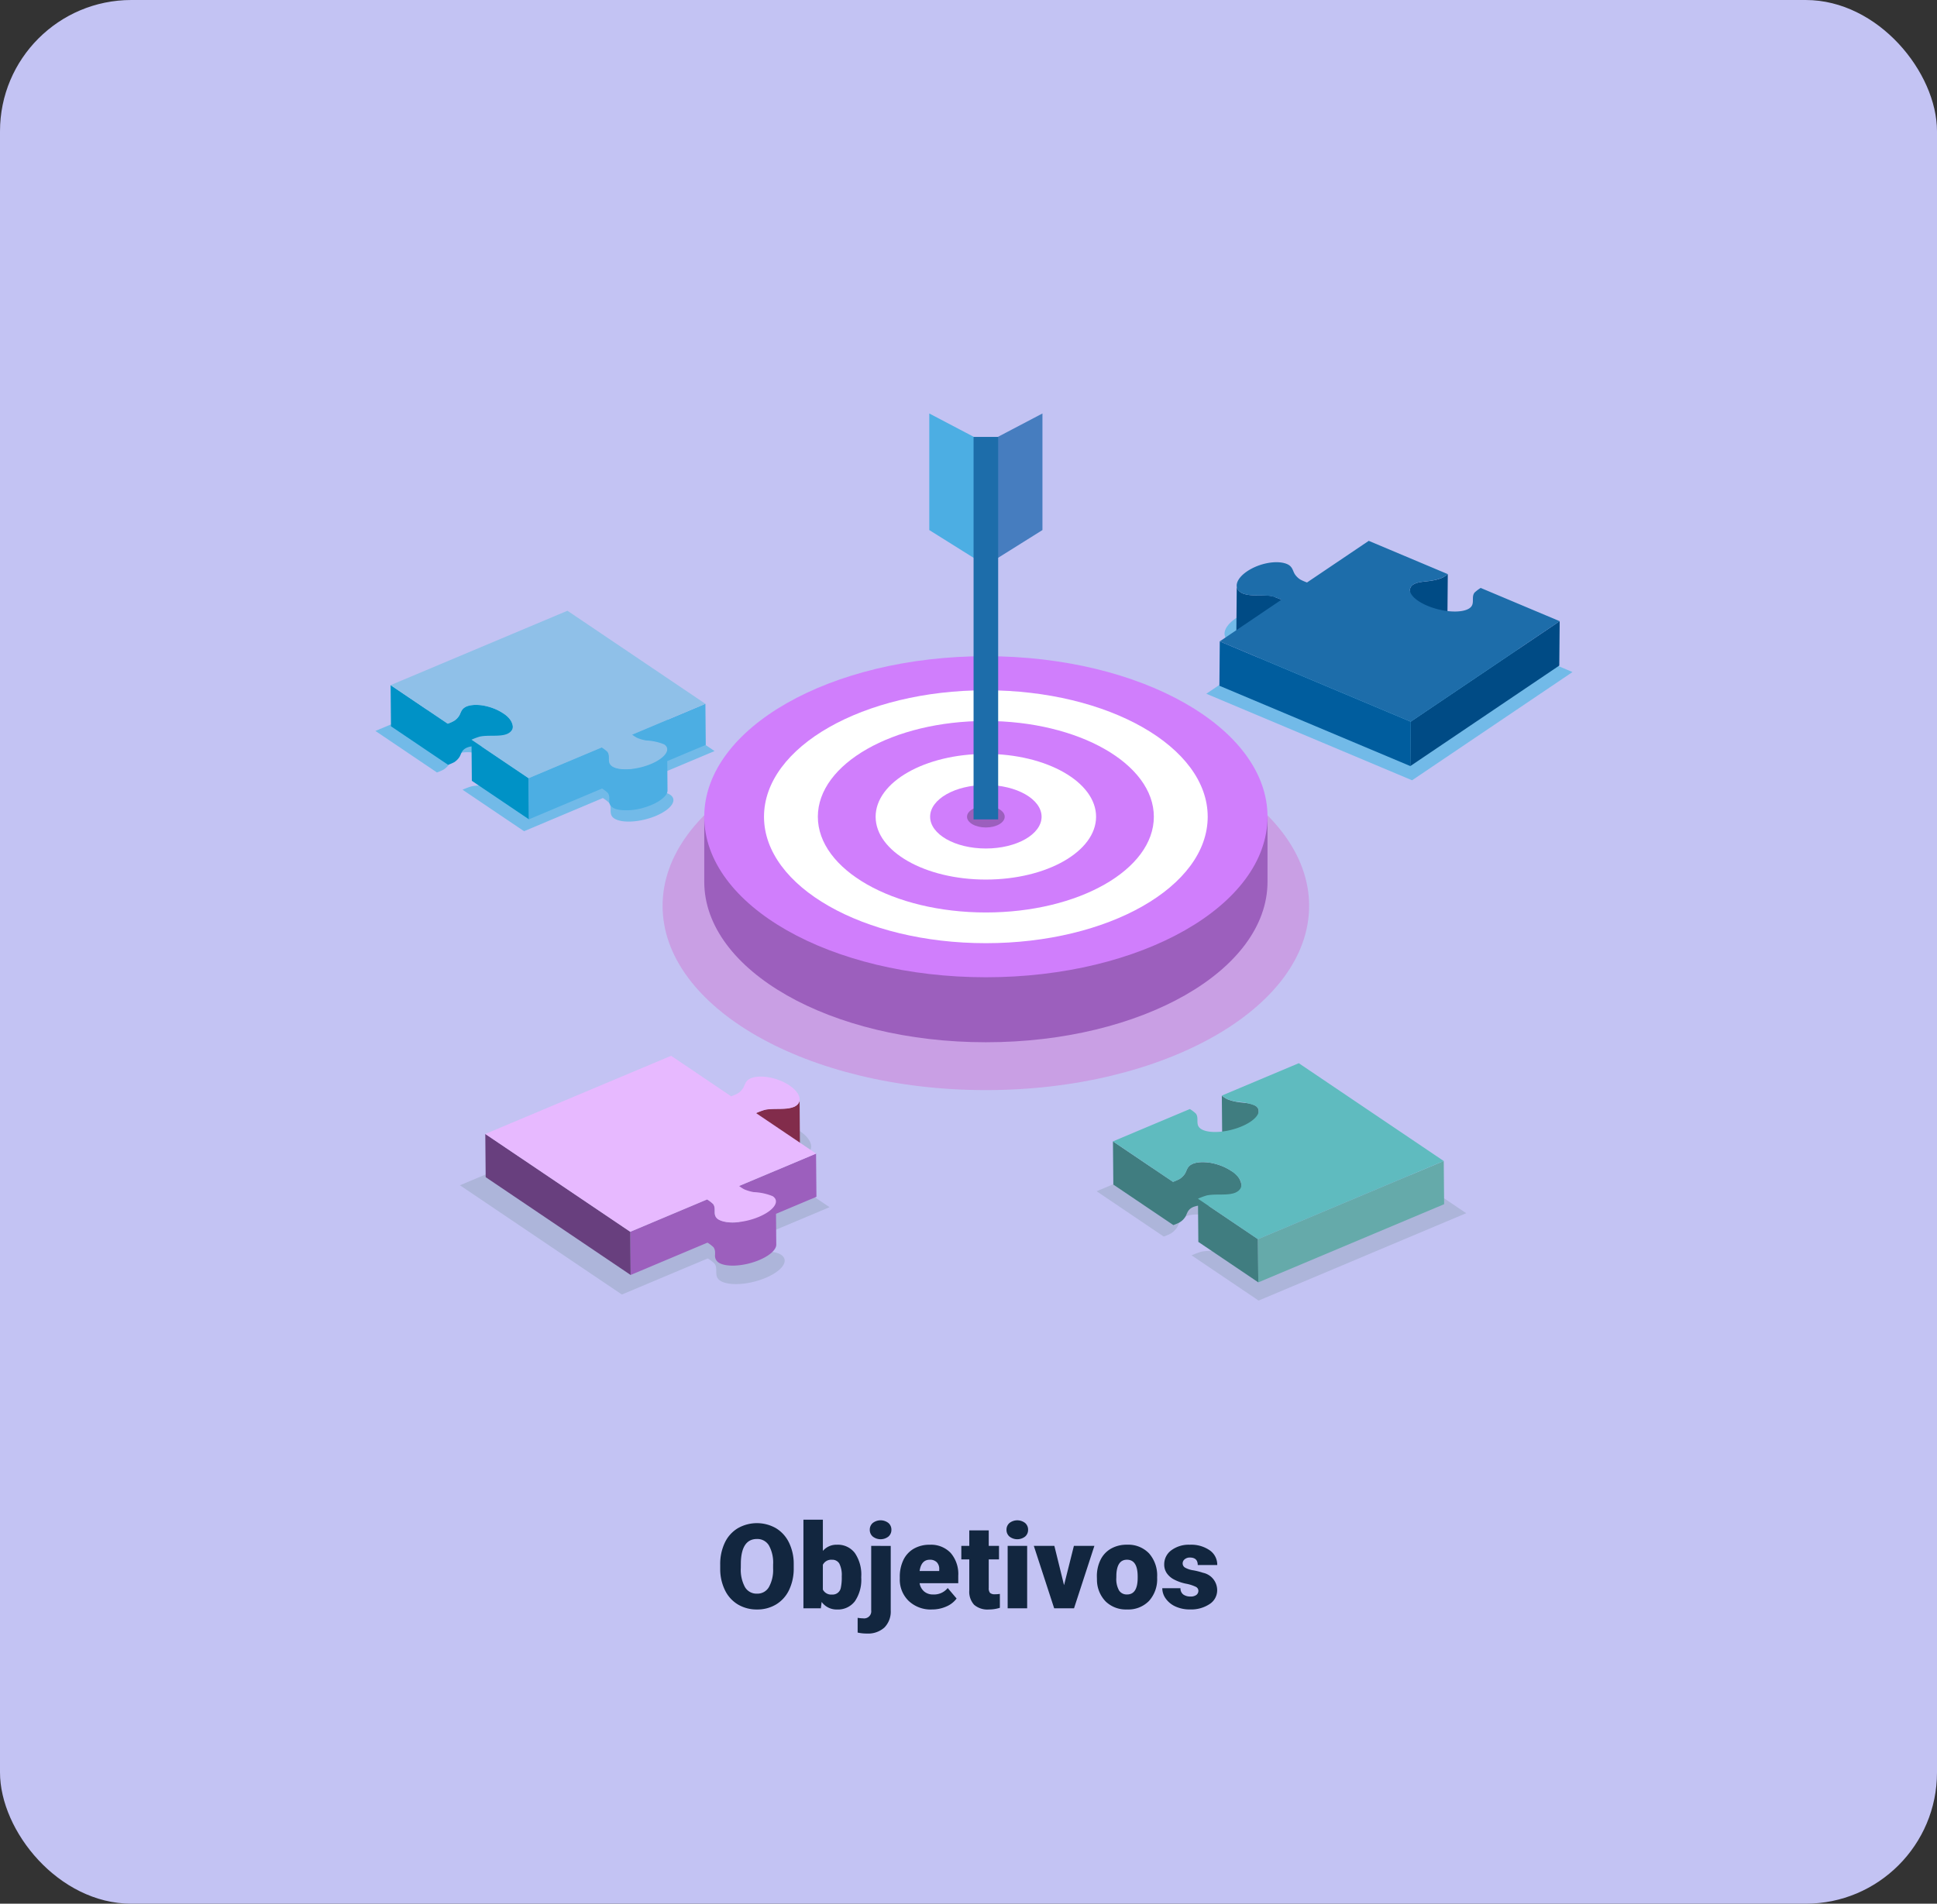 <svg xmlns="http://www.w3.org/2000/svg" xmlns:xlink="http://www.w3.org/1999/xlink" width="295" height="290" viewBox="0 0 295 290"><rect x="0" y="0" width="295" height="290" fill="#333333" stroke="none"/><defs><clipPath id="a"><rect width="199.287" height="195.9" fill="none"/></clipPath><clipPath id="c"><rect width="98.466" height="56.14" transform="translate(52.555 81.92)" fill="none"/></clipPath><clipPath id="d"><rect width="51.824" height="34.308" transform="translate(137.355 54.389)" fill="none"/></clipPath></defs><g transform="translate(-282 -5375)"><rect width="295" height="290" rx="20" transform="translate(282 5375)" fill="#c3c3f3"/><path d="M87.882,12.865a7.546,7.546,0,0,1-.694,3.313A5.132,5.132,0,0,1,85.215,18.4a5.494,5.494,0,0,1-2.914.778,5.572,5.572,0,0,1-2.9-.751,5.123,5.123,0,0,1-1.973-2.149,7.329,7.329,0,0,1-.743-3.208v-.721a7.58,7.58,0,0,1,.69-3.318A5.119,5.119,0,0,1,79.353,6.81,5.854,5.854,0,0,1,85.184,6.8,5.211,5.211,0,0,1,87.166,9a7.362,7.362,0,0,1,.716,3.274Zm-3.138-.536a5.381,5.381,0,0,0-.637-2.9,2.044,2.044,0,0,0-1.824-.989q-2.32,0-2.452,3.48l-.009.94a5.535,5.535,0,0,0,.624,2.892A2.041,2.041,0,0,0,82.3,16.768a2.016,2.016,0,0,0,1.8-.993,5.383,5.383,0,0,0,.642-2.856Zm13.421,2a5.8,5.8,0,0,1-.967,3.595,3.238,3.238,0,0,1-2.725,1.257,2.81,2.81,0,0,1-2.338-1.151L92.013,19H89.359V5.5h2.962v4.755a2.711,2.711,0,0,1,2.136-.94A3.239,3.239,0,0,1,97.2,10.589a5.826,5.826,0,0,1,.967,3.586Zm-2.971-.185a3.878,3.878,0,0,0-.365-1.956,1.229,1.229,0,0,0-1.121-.584,1.418,1.418,0,0,0-1.389.765v3.779a1.426,1.426,0,0,0,1.406.756,1.258,1.258,0,0,0,1.327-1.02A7.333,7.333,0,0,0,95.195,14.14Zm7.462-4.649v9.835a3.452,3.452,0,0,1-.967,2.6,3.714,3.714,0,0,1-2.672.914,6.308,6.308,0,0,1-1.4-.149V20.45a5.667,5.667,0,0,0,.835.079,1.084,1.084,0,0,0,1.23-1.222V9.49Zm-3.19-2.452A1.322,1.322,0,0,1,99.923,6,1.943,1.943,0,0,1,102.3,6a1.322,1.322,0,0,1,.457,1.037,1.322,1.322,0,0,1-.457,1.037,1.943,1.943,0,0,1-2.373,0A1.322,1.322,0,0,1,99.466,7.038Zm9.466,12.138a4.889,4.889,0,0,1-3.542-1.305,4.507,4.507,0,0,1-1.354-3.4v-.246a5.84,5.84,0,0,1,.541-2.575,3.955,3.955,0,0,1,1.578-1.727,4.763,4.763,0,0,1,2.461-.611,4.117,4.117,0,0,1,3.164,1.244,4.887,4.887,0,0,1,1.16,3.467v1.151h-5.889a2.135,2.135,0,0,0,.694,1.257,2.066,2.066,0,0,0,1.389.457,2.662,2.662,0,0,0,2.2-.984l1.354,1.6a3.784,3.784,0,0,1-1.569,1.217A5.3,5.3,0,0,1,108.932,19.176ZM108.6,11.6q-1.3,0-1.547,1.723h2.988v-.229a1.467,1.467,0,0,0-.36-1.1A1.434,1.434,0,0,0,108.6,11.6Zm8.982-4.474V9.49h1.564v2.057h-1.564V15.9a1.111,1.111,0,0,0,.193.747,1.037,1.037,0,0,0,.765.211,4.345,4.345,0,0,0,.738-.053v2.118a5.466,5.466,0,0,1-1.67.255,3.1,3.1,0,0,1-2.259-.721,2.954,2.954,0,0,1-.729-2.188v-4.72h-1.213V9.49h1.213V7.126ZM123.434,19h-2.971V9.49h2.971ZM120.288,7.038A1.322,1.322,0,0,1,120.745,6a1.943,1.943,0,0,1,2.373,0,1.322,1.322,0,0,1,.457,1.037,1.322,1.322,0,0,1-.457,1.037,1.943,1.943,0,0,1-2.373,0A1.322,1.322,0,0,1,120.288,7.038Zm8.763,8.438,1.5-5.985h3.12l-3.1,9.51h-3.023l-3.1-9.51h3.129Zm5-1.318a5.613,5.613,0,0,1,.554-2.536A3.96,3.96,0,0,1,136.2,9.912a4.791,4.791,0,0,1,2.435-.6A4.373,4.373,0,0,1,142,10.637a5.076,5.076,0,0,1,1.23,3.6v.105a4.925,4.925,0,0,1-1.235,3.529,4.384,4.384,0,0,1-3.344,1.305,4.434,4.434,0,0,1-3.261-1.217,4.761,4.761,0,0,1-1.327-3.3Zm2.962.185a3.538,3.538,0,0,0,.413,1.934,1.376,1.376,0,0,0,1.222.615q1.582,0,1.617-2.435v-.3q0-2.558-1.635-2.558-1.485,0-1.608,2.206Zm12.5,1.986a.684.684,0,0,0-.4-.606,6.016,6.016,0,0,0-1.5-.475,6.853,6.853,0,0,1-1.828-.646,3.062,3.062,0,0,1-1.1-.971,2.319,2.319,0,0,1-.378-1.31,2.628,2.628,0,0,1,1.081-2.158,4.453,4.453,0,0,1,2.83-.848,4.934,4.934,0,0,1,3.023.853,2.666,2.666,0,0,1,1.143,2.241h-2.971q0-1.143-1.2-1.143a1.194,1.194,0,0,0-.782.259.8.8,0,0,0-.316.646.737.737,0,0,0,.387.642,3.654,3.654,0,0,0,1.235.4,10.671,10.671,0,0,1,1.49.378,2.706,2.706,0,0,1,2.145,2.646,2.491,2.491,0,0,1-1.156,2.118,5.068,5.068,0,0,1-2.993.817,5.172,5.172,0,0,1-2.18-.439,3.645,3.645,0,0,1-1.494-1.2,2.707,2.707,0,0,1-.536-1.591h2.769a1.145,1.145,0,0,0,.439.962,1.808,1.808,0,0,0,1.081.3,1.422,1.422,0,0,0,.91-.246A.787.787,0,0,0,149.511,16.328Z" transform="translate(315 5601)" fill="#12263f"/><g transform="translate(330.356 5403)"><g clip-path="url(#a)"><g clip-path="url(#a)"><g opacity="0.4"><g clip-path="url(#c)"><path d="M101.788,138.06c-27.19,0-49.233-12.566-49.233-28.071S74.6,81.92,101.788,81.92s49.232,12.569,49.232,28.069-22.041,28.071-49.232,28.071" fill="#d268cc"/></g></g><path d="M58.9,96.416v9.9c0,13.507,19.2,24.455,42.892,24.455s42.891-10.948,42.891-24.455v-9.9Z" fill="#9c5fbd"/><path d="M101.788,120.87C78.1,120.87,58.9,109.922,58.9,96.415s19.2-24.454,42.892-24.454,42.891,10.95,42.891,24.454-19.2,24.455-42.891,24.455" fill="#d07efc"/><path d="M101.788,115.679C83.128,115.679,68,107.056,68,96.415s15.127-19.263,33.787-19.263,33.787,8.626,33.787,19.263-15.126,19.264-33.787,19.264" fill="#fff"/><path d="M101.788,111C87.659,111,76.2,104.473,76.2,96.416S87.659,81.83,101.788,81.83s25.584,6.531,25.584,14.586S115.919,111,101.788,111" fill="#d07efc"/><path d="M101.788,105.987C92.517,105.987,85,101.7,85,96.416s7.516-9.571,16.787-9.571,16.787,4.285,16.787,9.571-7.516,9.571-16.787,9.571" fill="#fff"/><path d="M101.788,101.255c-4.687,0-8.488-2.166-8.488-4.839s3.8-4.839,8.488-4.839,8.487,2.167,8.487,4.839-3.8,4.839-8.487,4.839" fill="#d07efc"/><path d="M101.788,98.052c-1.585,0-2.87-.732-2.87-1.636s1.285-1.636,2.87-1.636,2.87.732,2.87,1.636-1.285,1.636-2.87,1.636" fill="#9c5fbd"/><path d="M101.788,58.142V39.514l8.618-4.527V52.745Z" fill="#467dbf"/><path d="M101.788,58.142V39.514L93.17,34.987V52.745Z" fill="#4caee3"/><rect width="3.745" height="58.267" transform="translate(99.916 38.556)" fill="#1d6daa"/><path d="M118.655,153.467l13.081-5.5a6.294,6.294,0,0,1,1.023.777c.612.805-.177,1.9.848,2.6,1.264.851,4.37.665,6.941-.416l.212-.092c2.415-1.077,3.383-2.581,2.156-3.409-.785-.53-2.137-.5-3.24-.7a7.209,7.209,0,0,1-1.616-.471,5.622,5.622,0,0,1-.882-.575l13.1-5.51,24.668,16.644-31.621,13.306-10.205-6.887c.04-.019.083-.038.127-.057a12.1,12.1,0,0,1,1.347-.495c1.522-.334,3.58.072,4.895-.481,1.611-.718,1.282-2.345-.7-3.683-2-1.353-4.943-1.9-6.562-1.217-1,.447-.965,1.152-1.354,1.729a2.991,2.991,0,0,1-.9.865c-.048.029-.232.122-.465.226-.192.085-.418.178-.628.249Z" fill="#adb5da"/><path d="M143.337,141.234a.946.946,0,0,0-.476-.779,1.6,1.6,0,0,0-.162-.094l-.053-.026c-.04-.02-.082-.039-.124-.056l-.031-.014-.028-.009c-.068-.026-.137-.05-.209-.071h0q-.111-.031-.225-.057l-.026-.007-.032-.006c-.09-.02-.182-.037-.276-.053h-.008l-.023,0c-.1-.016-.2-.03-.294-.043l-.031,0-.314-.037-.019,0-.254-.029c-.1-.011-.2-.023-.3-.036l-.055-.007c-.1-.013-.193-.026-.287-.041l-.147-.025c-.1-.019-.2-.039-.3-.061l-.053-.012q-.109-.024-.216-.051l-.006,0c-.072-.018-.143-.038-.214-.058l-.067-.02-.146-.046-.07-.024-.145-.053-.055-.02q-.092-.036-.177-.075a5.043,5.043,0,0,1-.789-.515l.058,6.582a5.121,5.121,0,0,0,.789.515c.057.026.116.05.177.075l.013.005.041.015c.048.018.1.036.147.053l.068.023.15.048.041.012.021.006c.071.021.143.041.216.059h0c.073.018.147.036.221.052l.021,0c.01,0,.02,0,.03.006.1.022.2.043.3.061l.123.022.024,0c.094.015.19.029.286.042l.058.007c.1.013.194.024.293.036h0l.193.022.078.009.318.038.025,0c.1.013.2.027.3.043l.032.005c.094.015.185.033.276.053l.058.012c.077.018.152.037.225.058s.144.046.213.072l.059.023c.042.018.084.037.124.057a.519.519,0,0,1,.053.026,1.7,1.7,0,0,1,.161.094.944.944,0,0,1,.477.779Z" fill="#407d80"/><path d="M133.8,155.728l.068-.015.091-.02.077-.013.064-.011.048,5.515,9.134,6.163-.059-6.581-7.565-5.106c.111.013.222.029.334.047l.077.014.125.022.091.018.12.025.084.019.195.047.054.014c.081.021.162.043.243.067l.047.014c.112.033.223.068.334.106l.017.006c.11.038.221.078.33.121l.027.01c.125.05.249.1.372.157l.018.008c.125.057.247.116.368.179l.012.005c.122.064.243.131.36.2l.006,0c.12.071.236.144.349.221a2.926,2.926,0,0,1,1.545,2.094q-.03-3.291-.058-6.581a2.926,2.926,0,0,0-1.545-2.1c-.113-.077-.229-.15-.348-.221l-.007,0c-.117-.07-.237-.136-.36-.2l-.012-.006c-.121-.063-.243-.122-.368-.178l-.018-.008c-.122-.056-.247-.108-.372-.158l-.007,0-.02-.007c-.11-.043-.221-.084-.333-.122l-.013-.005c-.112-.038-.224-.073-.337-.107l-.026-.008-.017-.005c-.082-.024-.164-.046-.246-.068l-.05-.012-.2-.048-.038-.009c-.013,0-.027-.006-.042-.009l-.125-.026-.087-.017c-.042-.009-.084-.016-.126-.023l-.061-.011-.016,0c-.113-.018-.226-.034-.337-.047l-.027,0-.019,0c-.1-.01-.2-.019-.291-.026l-.023,0-.032,0c-.179-.011-.353-.015-.523-.01h-.057c-.083,0-.164.007-.244.013h-.019c-.084.007-.166.017-.247.028l-.026,0-.018,0-.1.017-.07.012-.1.021-.053.012-.007,0c-.071.017-.141.037-.208.058l-.046.015c-.067.023-.134.046-.2.073s-.1.046-.143.07l-.039.022-.049.027-.037.024-.049.032c-.024.017-.048.034-.07.052l-.041.03-.014.011c-.027.023-.052.046-.076.069l-.009.008c-.02.019-.039.039-.057.058l-.015.018-.025.029-.05.062-.021.029-.012.016-.021.033-.039.06-.027.048q-.018.03-.033.06l-.011.021-.012.023c-.017.035-.034.071-.05.106l-.011.023c-.021.047-.041.095-.061.142s-.032.072-.047.108c-.007.014-.013.028-.019.042-.019.043-.039.086-.061.129-.011.023-.024.045-.036.067s-.011.022-.017.032q-.029.048-.06.1l-.043.06c-.02.029-.042.058-.065.087l-.03.038c-.03.037-.062.074-.095.111l-.008.009c-.036.038-.073.077-.113.114l-.034.033c-.029.026-.058.053-.089.079l-.046.038c-.03.025-.062.049-.094.073l-.045.033c-.048.034-.1.067-.149.1l-.016.01-.007,0-.021.011-.011.006-.025.013-.018.008-.026.014-.024.011a.223.223,0,0,1-.027.013l-.031.016-.03.014-.034.016-.048.022-.022.01-.075.034c-.173.077-.375.161-.562.224l-9.144-6.17.057,6.582,9.144,6.17c.188-.064.39-.147.563-.224l.141-.064,0,0,.059-.028,0,0,.042-.02.017-.008.031-.016.02-.009.022-.012.02-.01.016-.008.017-.009.01-.006.01-.006,0,0c.053-.032.1-.065.15-.1l.043-.032c.033-.025.066-.05.1-.075l.023-.018.021-.019c.031-.026.06-.052.089-.079l.036-.033q.059-.057.111-.114l0,0,.008-.009c.033-.036.064-.073.094-.11l.03-.038c.023-.028.044-.057.065-.085a.2.2,0,0,1,.017-.023l.025-.038c.022-.032.042-.064.061-.1l.019-.035.032-.059v0c.022-.043.042-.087.062-.131l.018-.04c.016-.036.032-.072.047-.108s.041-.1.063-.144a.122.122,0,0,1,.009-.02c.016-.037.034-.073.052-.109l.021-.042c.011-.021.022-.042.034-.062l.027-.047c.012-.02.026-.041.039-.061l.032-.048.023-.03q.022-.03.048-.06c.009-.01.017-.021.026-.03.023-.026.046-.05.071-.075l.009-.009c.029-.028.059-.054.091-.08l.04-.03c.023-.018.047-.035.072-.052l.047-.032.087-.051.039-.022c.045-.024.092-.047.143-.07s.129-.051.2-.073l.046-.015c.067-.021.136-.041.207-.058" fill="#407d80"/><path d="M171.523,148.858l.058,6.582-28.3,11.908-.058-6.582Z" fill="#65aaaa"/><path d="M121.148,145.869l11.707-4.926a5.646,5.646,0,0,1,.915.694c.548.721-.158,1.7.76,2.324,1.13.762,3.91.6,6.211-.373.064-.027.127-.054.189-.082,2.162-.964,3.029-2.31,1.93-3.051a8.53,8.53,0,0,0-2.9-.626,6.426,6.426,0,0,1-1.446-.421,5.04,5.04,0,0,1-.79-.515l11.721-4.931,22.077,14.9-28.3,11.908-9.133-6.164.113-.052a11.028,11.028,0,0,1,1.205-.442c1.363-.3,3.205.064,4.381-.431,1.442-.642,1.148-2.1-.626-3.3-1.795-1.211-4.424-1.7-5.872-1.089-.9.4-.864,1.031-1.212,1.548a2.683,2.683,0,0,1-.81.774c-.043.026-.208.109-.416.2-.173.077-.375.161-.562.224Z" fill="#5fbbbf"/><path d="M70.618,163.153c-.784-.53-2.138-.5-3.239-.7a7.267,7.267,0,0,1-1.616-.471,5.7,5.7,0,0,1-.883-.575l13.1-5.512-10.2-6.885c.042-.021.086-.041.132-.061a12,12,0,0,1,1.342-.492c1.521-.335,3.58.071,4.948-.5,1.558-.7,1.23-2.322-.754-3.66-2.005-1.353-4.942-1.9-6.609-1.2-.955.427-.917,1.131-1.306,1.708a2.968,2.968,0,0,1-.9.865c-.048.029-.232.122-.465.226-.193.086-.418.179-.628.25L53.31,139.252,21.689,152.557,46.357,169.2l13.082-5.5a6.305,6.305,0,0,1,1.022.777c.611.805-.177,1.9.848,2.6,1.263.852,4.37.666,6.941-.416.072-.03.143-.061.213-.092,2.415-1.077,3.382-2.58,2.155-3.408" fill="#adb5da"/><path d="M73.421,139.455c0,.016,0,.032,0,.048a.435.435,0,0,1,0,.051l0,.042-.006.049-.009.048-.008.036-.013.048a.355.355,0,0,1-.01.035l-.008.02a1.069,1.069,0,0,1-.055.131v0a1.068,1.068,0,0,1-.073.12l-.013.02a1.31,1.31,0,0,1-.089.111l-.028.029-.031.032-.038.035-.035.031-.033.027-.063.048-.035.025c-.023.016-.048.032-.073.047l-.033.021-.067.036c-.012.007-.024.015-.037.021-.037.019-.074.037-.113.054a2.962,2.962,0,0,1-.464.15c-.13.031-.264.056-.4.076s-.265.034-.4.045c-.189.015-.383.024-.58.029-.429.013-.869.009-1.3.021-.193.005-.384.014-.569.029l.058,6.582c.185-.015.376-.024.568-.029.429-.013.869-.009,1.3-.021.2-.005.391-.014.58-.029.136-.011.27-.026.4-.045s.271-.045.4-.076a2.974,2.974,0,0,0,.465-.15c.039-.018.077-.036.113-.055l.031-.016c.025-.014.05-.027.074-.042l.008,0,.021-.013c.026-.016.052-.033.076-.05l.034-.024.064-.048.019-.015.014-.012.035-.031.037-.035c.011-.01.022-.021.032-.032l.019-.02.008-.009a1.05,1.05,0,0,0,.09-.112l0-.007.008-.011a1.168,1.168,0,0,0,.072-.121h0a1.307,1.307,0,0,0,.056-.134l0-.01,0-.007.012-.04c0-.014.008-.029.011-.043s.006-.027.009-.04l.007-.032v-.012c0-.018.005-.035.007-.053l0-.038c0-.019,0-.039,0-.059v-.041Z" fill="#822c4b"/><path d="M68.114,141.074l-.008,0a10.846,10.846,0,0,0-1.194.438c-.041.019-.081.037-.117.055l.058,6.582c.036-.018.076-.037.117-.055a11.14,11.14,0,0,1,1.194-.439h.008c.1-.023.21-.042.318-.058.129-.018.263-.033.4-.044l-.058-6.582c-.136.011-.267.026-.4.044-.107.016-.214.035-.317.058" fill="#822c4b"/><path d="M75.985,154.314l-.058-6.582-11.721,4.932.048,5.477a5.188,5.188,0,0,1-3.244-.41,1.176,1.176,0,0,1-.517-1.07l0-.326a1.462,1.462,0,0,0-.239-.927,5.765,5.765,0,0,0-.914-.7L47.629,159.64l.057,6.582,11.708-4.927a5.678,5.678,0,0,1,.915.7,1.355,1.355,0,0,1,.237.826l0,.325a1.237,1.237,0,0,0,.519,1.172c1.131.762,3.911.6,6.211-.372.065-.027.129-.055.192-.083,1.53-.682,2.411-1.556,2.4-2.271q-.02-2.343-.041-4.685Z" fill="#9c5fbd"/><path d="M72.542,140.623l.058,6.582c-1.225.516-3.067.152-4.429.451a11.061,11.061,0,0,0-1.2.441l-.117.054-.058-6.582.117-.054a10.775,10.775,0,0,1,1.2-.44c1.362-.3,3.2.064,4.429-.452" fill="#822c4b"/><path d="M47.629,159.639l-22.076-14.9.058,6.582,22.076,14.9Z" fill="#683f7e"/><path d="M69.341,154.226a8.529,8.529,0,0,0-2.9-.626A6.472,6.472,0,0,1,65,153.179a5.117,5.117,0,0,1-.79-.515l11.721-4.932-9.132-6.163.117-.054a11.061,11.061,0,0,1,1.2-.441c1.362-.3,3.2.064,4.429-.451,1.394-.622,1.1-2.078-.675-3.276-1.794-1.211-4.423-1.7-5.915-1.07-.855.381-.821,1.012-1.169,1.529a2.672,2.672,0,0,1-.81.774c-.043.026-.208.109-.416.2-.172.077-.374.16-.562.223l-9.144-6.17-28.3,11.908,22.075,14.9,11.709-4.926a5.7,5.7,0,0,1,.914.7c.547.72-.159,1.7.759,2.323,1.131.762,3.911.6,6.212-.372.065-.027.128-.055.191-.083,2.161-.964,3.026-2.309,1.928-3.05" fill="#e7b9ff"/><path d="M8.82,83.348,37.834,71.139,60.468,86.412,48.451,91.469a5.22,5.22,0,0,0,.81.528,6.6,6.6,0,0,0,1.482.431c1.011.187,2.252.156,2.972.642,1.126.76.239,2.14-1.977,3.128l-.195.085c-2.359.992-5.21,1.163-6.369.381-.941-.635-.217-1.643-.779-2.381a5.734,5.734,0,0,0-.938-.713l-12,5.051L22.089,92.3l.12-.055a11.225,11.225,0,0,1,1.233-.452c1.4-.306,3.286.066,4.492-.441,1.478-.659,1.177-2.152-.643-3.38-1.839-1.242-4.535-1.742-6.021-1.117-.921.41-.885,1.057-1.242,1.587a2.732,2.732,0,0,1-.83.793c-.045.027-.211.112-.424.206-.177.079-.386.165-.58.231Z" fill="#72bae8"/><path d="M23.173,85.753l.06-.013.093-.02c.022-.005.045-.008.067-.012l.066-.011.046,5.249L32.2,96.812l-.055-6.265-7.2-4.858c.106.012.212.027.319.044l.071.012.123.023.082.016.119.025.076.017c.063.014.125.029.189.045l.05.013c.078.02.155.042.233.064l.041.013c.108.032.215.065.321.1l.011,0c.108.037.214.076.32.117l.023.009c.12.047.238.1.356.15l.016.007c.118.054.235.11.35.17l.012.005c.116.061.23.124.342.19l.006,0c.114.068.225.137.333.21A2.786,2.786,0,0,1,29.8,88.922q-.027-3.132-.055-6.264a2.786,2.786,0,0,0-1.469-1.994c-.108-.073-.219-.142-.333-.21l-.006,0c-.112-.066-.226-.129-.342-.19l-.012-.005c-.115-.06-.231-.116-.35-.17l-.017-.007q-.176-.08-.354-.15l-.008,0-.019-.007c-.1-.041-.209-.079-.314-.116l-.015-.005c-.105-.036-.211-.069-.317-.1l-.028-.008-.018-.005c-.077-.023-.154-.044-.231-.064l-.052-.013q-.093-.024-.186-.045l-.037-.009-.042-.009-.114-.023L25.4,79.5l-.116-.021-.061-.011-.016,0q-.161-.025-.318-.045l-.028,0h-.02c-.092-.011-.184-.019-.274-.025l-.023,0H24.51c-.085,0-.17-.009-.254-.011h-.007c-.079,0-.157,0-.234,0h-.058c-.078,0-.154.007-.229.013h-.007l-.017,0c-.079.007-.155.016-.23.026l-.026,0-.017,0-.089.015-.072.013c-.029,0-.058.012-.086.018l-.059.013-.008,0c-.067.016-.132.035-.2.055l-.044.014c-.064.022-.127.044-.187.069s-.093.044-.136.067l-.037.021-.046.025-.036.024-.046.03c-.023.016-.046.032-.068.049l-.038.029-.013.01c-.026.022-.05.044-.073.066l-.009.009c-.019.018-.036.036-.053.054h0l-.015.017-.024.028c-.016.019-.032.039-.047.059a.284.284,0,0,0-.02.028l-.011.014-.02.031-.038.058-.025.044c-.011.02-.022.04-.032.06l-.011.018-.009.021c-.018.035-.034.07-.05.105l-.009.018c-.021.048-.042.1-.062.144-.013.031-.027.062-.041.093l-.018.043c-.019.041-.038.082-.059.122-.01.021-.021.041-.033.061s-.011.022-.018.033c-.017.032-.037.062-.057.093s-.028.039-.042.058-.04.055-.061.082l-.028.036c-.029.036-.06.071-.092.107l-.006.007c-.034.036-.07.073-.107.108l-.033.031c-.027.026-.056.051-.085.076-.013.012-.028.023-.042.035l-.091.071-.042.031c-.046.032-.092.064-.141.094l-.009.005-.015.008-.009.005-.022.012-.014.007-.025.013-.018.009-.029.014-.024.012-.031.015-.037.017-.023.011-.043.02L20.443,82l-.07.032c-.165.074-.359.153-.539.214l-8.7-5.872.055,6.264,8.7,5.872c.18-.06.374-.14.539-.214l.071-.032.012-.006.055-.025.02-.009.04-.019.024-.012.031-.015.018-.009.029-.015.015-.007.025-.013.011-.006.019-.01.008,0,.012-.007,0,0c.049-.03.1-.062.141-.094L21,87.975l.089-.069.023-.018c.008-.006.014-.013.021-.019l.082-.073.036-.033c.037-.036.072-.072.106-.108h0l.006-.008c.032-.035.062-.07.091-.105l.028-.035.062-.083.015-.021.026-.037c.02-.031.039-.061.057-.092l.024-.044c.009-.016.018-.031.026-.048v0c.021-.041.041-.083.059-.125l.016-.035.048-.112.056-.129.011-.024.048-.1.021-.041.032-.058c.008-.015.016-.03.026-.045s.024-.039.037-.058l.03-.045a.3.3,0,0,1,.022-.028c.014-.02.03-.039.046-.058a.347.347,0,0,1,.025-.029c.021-.024.043-.048.067-.071l.009-.009c.027-.026.056-.051.087-.076.011-.01.024-.019.037-.029s.044-.033.068-.049l.046-.03c.026-.016.053-.033.082-.049l.037-.021c.043-.023.087-.045.136-.066s.123-.048.187-.069l.044-.015c.064-.02.129-.039.2-.055" fill="#0092c6"/><path d="M59.13,85.478l-.055-6.264L47.919,83.908l.046,5.213h-.011l-.072.008-.265.027-.027,0-.191.013-.072,0-.143.006-.053,0c-.112,0-.222,0-.331,0l-.043,0c-.09,0-.179,0-.266-.011h-.02c-.082-.006-.161-.013-.239-.022l-.059-.006c-.067-.008-.132-.017-.2-.028l-.023,0c-.07-.012-.137-.025-.2-.039l-.05-.012c-.062-.014-.122-.029-.181-.046l-.025-.007L45.459,89l-.1-.031-.047-.018-.078-.029L45.2,88.9c-.026-.01-.05-.021-.074-.033l-.041-.019-.072-.039-.034-.018c-.033-.02-.066-.04-.1-.061a1.121,1.121,0,0,1-.493-1.021c0-.1,0-.2,0-.305a1.389,1.389,0,0,0-.229-.884,5.254,5.254,0,0,0-.87-.662L32.142,90.547l.055,6.264,11.142-4.689a5.323,5.323,0,0,1,.871.662,1.29,1.29,0,0,1,.226.79l0,.3A1.177,1.177,0,0,0,44.933,95c.031.021.064.041.1.06l.035.019.071.038.041.019.074.034.043.017.023.011.055.02.047.017.093.03.039.012.006,0,.017,0c.059.017.12.032.183.047l.026.006.022,0c.067.015.134.028.2.04h0l.016,0c.066.011.133.02.2.028l.028,0,.028,0c.078.009.158.016.239.022h.022c.087.006.176.009.267.012h.041c.108,0,.218,0,.33,0h.027l.028,0,.142-.006.071,0,.205-.014h.013c.088-.007.177-.017.267-.026l.07-.009c.079-.009.159-.019.238-.031l.03,0,.01,0c.073-.011.148-.022.222-.035l.038-.007.187-.034.084-.017.143-.029.094-.021.134-.03.035-.008.031-.008c.12-.03.242-.061.362-.1l.048-.013c.122-.035.245-.072.366-.111l.038-.013c.125-.041.249-.084.373-.129l.022-.009c.128-.048.256-.1.382-.151.061-.025.122-.052.181-.078.085-.038.167-.076.247-.115l.081-.041.155-.078.088-.047.136-.076c.028-.016.056-.032.083-.049l.051-.029.082-.051.072-.045c.049-.031.1-.063.144-.1l.045-.031c.061-.043.119-.085.175-.128l.042-.033c.033-.026.066-.052.1-.078l.018-.015c.04-.035.079-.069.117-.1.016-.015.034-.03.05-.046.053-.05.1-.1.149-.15s.078-.088.113-.132L53,93.177c.018-.024.038-.048.055-.072l.012-.02c.009-.012.016-.024.024-.036.02-.031.039-.062.056-.092l.022-.038.012-.022c.016-.032.031-.064.044-.1l.007-.017c.009-.022.018-.044.025-.067s.009-.028.013-.042l.007-.022c.008-.032.016-.063.021-.1l0-.02,0-.02a.976.976,0,0,0,.007-.107V92.4q-.018-2.229-.038-4.459Z" fill="#4caee3"/><path d="M11.132,76.37,38.065,65.037l21.01,14.177L47.92,83.908a4.787,4.787,0,0,0,.751.49,6.1,6.1,0,0,0,1.376.4,8.111,8.111,0,0,1,2.759.6c1.045.705.222,1.986-1.834,2.9l-.182.079c-2.19.921-4.837,1.08-5.912.354-.873-.59-.2-1.526-.723-2.211a5.337,5.337,0,0,0-.871-.661L32.142,90.547l-8.693-5.865.112-.051a10.327,10.327,0,0,1,1.144-.42c1.3-.285,3.05.061,4.17-.41,1.372-.611,1.092-2-.6-3.137-1.707-1.152-4.21-1.617-5.589-1.037-.855.381-.822.981-1.154,1.474a2.515,2.515,0,0,1-.77.736c-.041.025-.2.1-.393.191-.165.073-.358.153-.539.214Z" fill="#8fc0e8"/><path d="M191.133,74.374,178.172,68.92a6.312,6.312,0,0,0-1.012.769c-.606.8.176,1.886-.84,2.572-1.252.844-4.33.66-6.877-.412l-.211-.091c-2.392-1.067-3.35-2.557-2.135-3.378.778-.524,2.118-.491,3.209-.692a7.113,7.113,0,0,0,1.6-.467,5.508,5.508,0,0,0,.874-.569l-12.975-5.46-10.122,6.83c-.209-.071-.435-.164-.626-.249-.229-.1-.409-.193-.456-.222a2.964,2.964,0,0,1-.9-.856c-.385-.573-.347-1.271-1.293-1.693-1.652-.7-4.562-.156-6.549,1.184-1.964,1.326-2.29,2.938-.746,3.627,1.356.571,3.394.168,4.9.5a11.925,11.925,0,0,1,1.33.487l.13.06-10.111,6.822L166.7,90.864Z" fill="#72bae8"/><g style="isolation:isolate"><g clip-path="url(#d)"><path d="M166.378,61.863a.967.967,0,0,1,.489-.8,1.794,1.794,0,0,1,.165-.1l.056-.027c.041-.02.083-.039.127-.056l.031-.015.03-.01c.069-.026.14-.051.214-.072l0,0h0c.075-.022.152-.041.23-.059l.028-.007.035-.006q.137-.03.279-.054l.009,0,.031,0c.094-.015.19-.029.287-.042l.039-.005c.1-.014.21-.026.316-.038l.018,0,.071-.008.214-.024c.1-.011.2-.023.295-.036l.059-.007c.1-.013.2-.027.29-.042l.15-.026c.1-.019.205-.04.307-.062l.058-.013c.073-.016.147-.034.219-.052l.007,0q.111-.029.219-.06l.067-.02c.051-.015.1-.031.149-.047l.073-.025c.05-.017.1-.034.145-.052l.06-.023c.063-.025.124-.051.183-.077a5.214,5.214,0,0,0,.811-.529l-.059,6.763a5.091,5.091,0,0,1-.812.529c-.059.027-.12.053-.184.078l-.013.006-.042.015-.149.054-.071.024c-.049.016-.1.032-.149.047l-.045.014-.024.006c-.072.021-.144.041-.217.06l-.01,0c-.071.019-.144.036-.216.052l-.025.006-.035.007c-.1.022-.2.043-.306.062l-.126.022-.027,0q-.141.022-.285.042l-.065.008-.286.035h-.009l-.2.023-.1.012-.312.037-.037.005c-.1.013-.194.027-.289.042l-.039.006c-.1.016-.189.035-.281.054l-.06.013c-.079.019-.157.038-.232.06h0c-.075.022-.147.047-.217.074l-.061.024c-.043.018-.085.037-.127.057l-.055.027a1.787,1.787,0,0,0-.165.1.967.967,0,0,0-.489.8Z" fill="#004b85"/><path d="M139.963,68.237l-.008-.039a.205.205,0,0,1-.007-.034l0-.013c0-.017-.005-.035-.007-.053l0-.04c0-.019,0-.038,0-.057v-.046l.059-6.763c0,.015,0,.03,0,.046s0,.038,0,.056,0,.027,0,.041l.006.053c0,.016.006.031.01.047s0,.026.007.039.009.032.014.048a.261.261,0,0,0,.011.037l.007.019a1.244,1.244,0,0,0,.057.137v0a1.049,1.049,0,0,0,.075.124l.013.02a1.389,1.389,0,0,0,.092.114l.028.03.032.033.039.036.036.031.035.029.064.049.035.025.078.05.031.019c.023.014.048.027.074.041l.034.019c.037.019.075.037.116.055.077.033.156.062.238.088l.084.023c.056.016.111.033.169.046l.046.01c.065.015.13.028.2.04l.08.013c.063.01.125.019.189.027l.063.008c.082.009.166.018.25.024.053,0,.107.007.16.011l.135.008c.055,0,.11,0,.165.006l.134.005.318.007h.009l.376,0,.24,0,.118,0,.2,0h.052c.03,0,.059,0,.088,0l.155.006.143.008.149.009.05,0h0c.055,0,.11.01.164.015l.033,0c.071.007.142.016.211.026l.025,0c.1.015.206.033.3.055l.008,0,.01,0,.014,0,.022.006.017.005.029.009.021.007.036.011.022.007.043.014.025.009.047.015.028.01.051.018.03.01L145.9,63l.034.012.05.018.041.015.05.018.044.016.05.019.045.017.05.02.045.017.051.02.045.018.05.02.044.018.053.022.038.016.088.039c.042.019.083.037.121.056l-.059,6.763-.121-.056-.088-.038-.03-.013L146.439,70l-.036-.015-.058-.023-.04-.016-.055-.022-.042-.016-.054-.021-.044-.016-.051-.019-.043-.016-.051-.019-.04-.014-.049-.018-.044-.015-.041-.015-.043-.014-.039-.014-.038-.013-.037-.012-.033-.011-.035-.012-.029-.009c-.011,0-.02-.007-.03-.009l-.026-.009-.024-.007-.02-.006-.02-.005-.014,0-.019,0c-.1-.022-.2-.04-.305-.055-.077-.012-.155-.022-.234-.031l-.04,0q-.1-.01-.21-.018l-.146-.01-.145-.008-.152-.005-.144,0-.2,0-.124,0-.237,0-.311,0h-.078c-.1,0-.21,0-.314-.006h-.015l-.13,0c-.052,0-.1,0-.155-.006l-.14-.008-.154-.01h-.017c-.08-.007-.158-.015-.236-.024l-.059-.007-.117-.015v0l-.074-.012-.08-.014c-.066-.011-.132-.025-.2-.039l-.047-.01-.013,0c-.054-.013-.106-.029-.158-.044-.027-.008-.055-.014-.081-.023-.082-.026-.162-.055-.239-.088-.04-.017-.078-.036-.116-.055l-.038-.021-.069-.038-.009,0-.025-.016-.074-.048-.037-.026c-.021-.016-.043-.032-.063-.049l-.021-.015h0l-.015-.014-.035-.03-.039-.037-.032-.032-.02-.021-.008-.01a1.209,1.209,0,0,1-.092-.114l-.006-.007-.007-.013a1.048,1.048,0,0,1-.075-.124h0v0a1.333,1.333,0,0,1-.057-.135l0-.011v0l0-.009c0-.012-.007-.024-.01-.036s-.01-.032-.014-.049" fill="#004b85"/><path d="M137.414,69.7l-.059,6.763L166.435,88.7l.059-6.764Z" fill="#005d9e"/><path d="M166.494,81.933l-.059,6.764L189.12,73.389l.059-6.763Z" fill="#004b85"/><path d="M189.179,66.626l-12.031-5.063a5.788,5.788,0,0,0-.939.715c-.563.74.162,1.75-.781,2.387-1.161.783-4.019.612-6.382-.383l-.2-.085c-2.22-.99-3.11-2.373-1.982-3.135.722-.487,1.967-.456,2.979-.642a6.615,6.615,0,0,0,1.486-.434,5.142,5.142,0,0,0,.811-.528L160.1,54.389l-9.4,6.341c-.195-.066-.4-.152-.582-.231-.212-.1-.38-.18-.423-.207a2.727,2.727,0,0,1-.833-.795c-.358-.531-.322-1.179-1.2-1.571-1.533-.646-4.234-.144-6.079,1.1-1.823,1.23-2.125,2.727-.692,3.366,1.258.53,3.15.156,4.55.464a11.217,11.217,0,0,1,1.234.452l.121.056L137.414,69.7l29.08,12.236Z" fill="#1d6daa"/></g></g></g></g></g></g></svg>